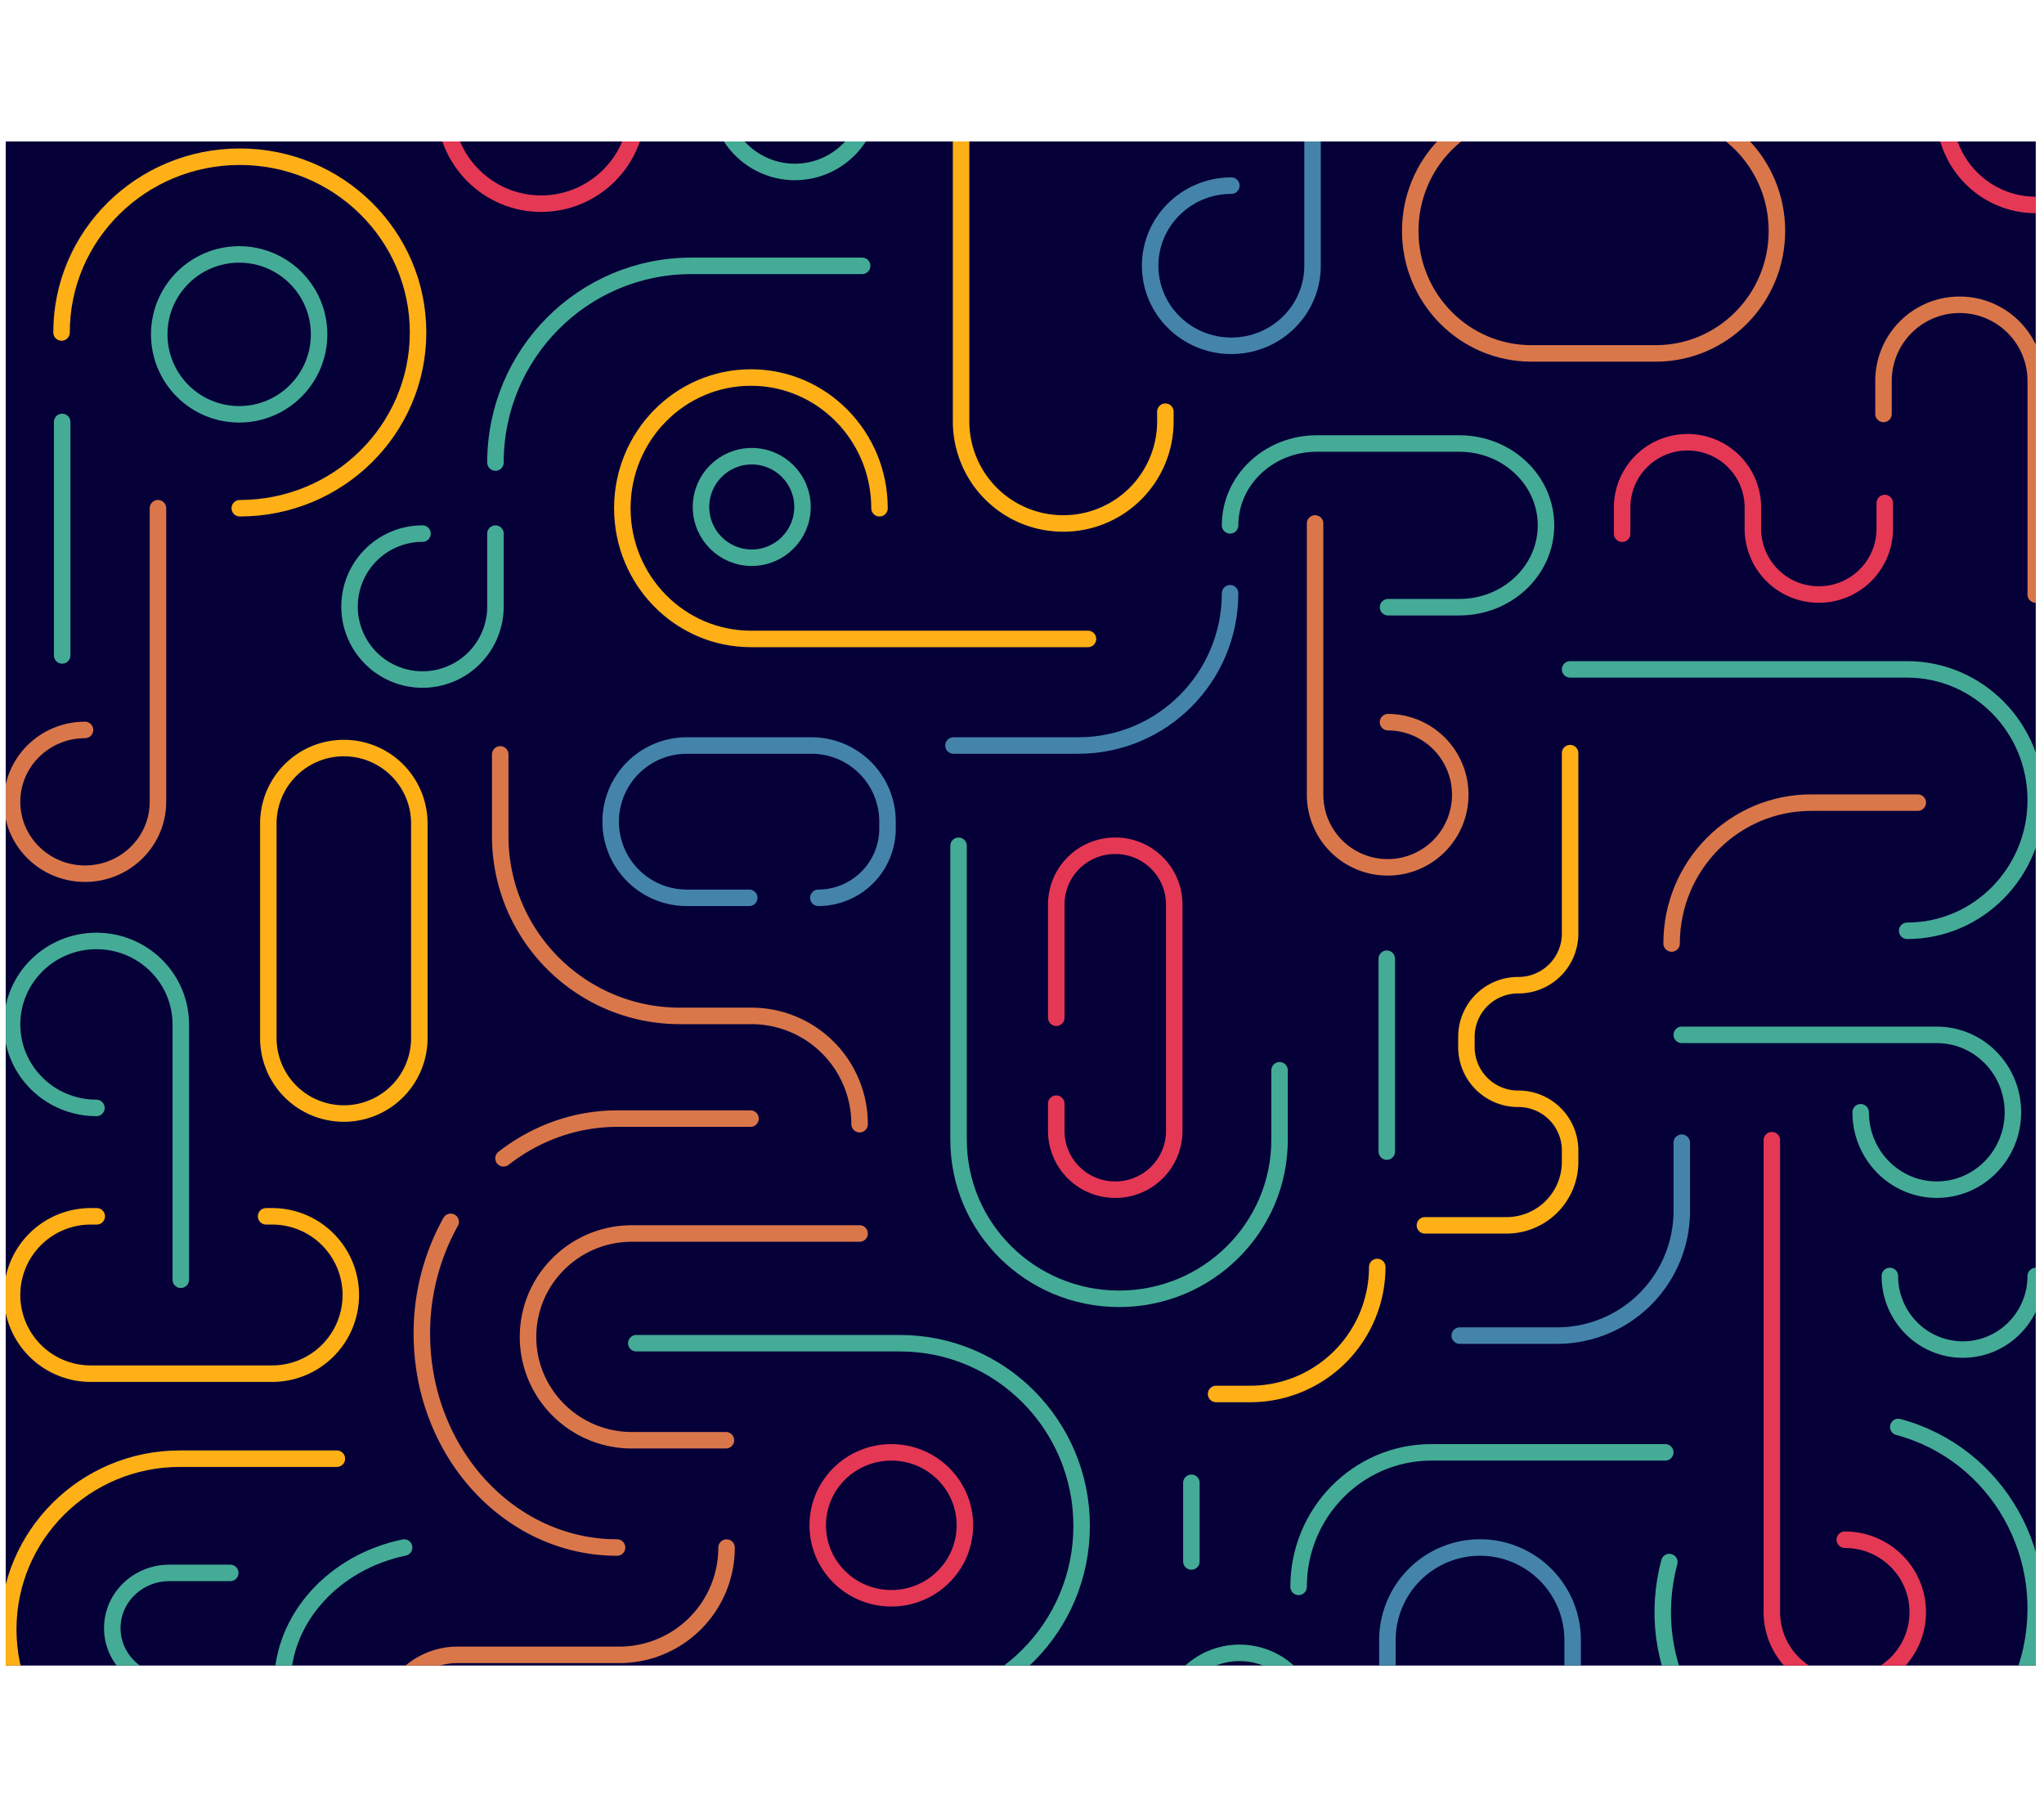 <svg xmlns="http://www.w3.org/2000/svg" xmlns:xlink="http://www.w3.org/1999/xlink" viewBox="0 0 1611 1425"><defs><style>.cls-1,.cls-4,.cls-5,.cls-6,.cls-7,.cls-8{fill:none;}.cls-2{clip-path:url(#clip-path);}.cls-3{fill:#060039;}.cls-4{stroke:#44ab96;}.cls-4,.cls-5,.cls-6,.cls-7,.cls-8{stroke-linecap:round;stroke-linejoin:round;stroke-width:13px;}.cls-5{stroke:#e53855;}.cls-6{stroke:#ffb017;}.cls-7{stroke:#da774a;}.cls-8{stroke:#4484ab;}</style><clipPath id="clip-path" transform="translate(4.5 111.5)"><rect id="Shape" class="cls-1" width="1600" height="1201"/></clipPath></defs><g id="Layer_2" data-name="Layer 2"><g id="Background"><g id="Taieri"><g class="cls-2"><g id="Patterns"><rect id="Background-2" data-name="Background" class="cls-3" x="4.5" y="111.5" width="1600" height="1201"/><g id="Taieri-2" data-name="Taieri"><g id="Shape-2" data-name="Shape"><path class="cls-4" d="M1600,894c0,32-25.74,58-57.5,58s-57.5-26-57.5-58" transform="translate(4.5 111.5)"/><path class="cls-5" d="M1600,50c-39.77,0-72-32.46-72-72.5S1560.23-95,1600-95" transform="translate(4.5 111.5)"/><path class="cls-4" d="M562-36.09A60,60,0,0,0,622,24a60,60,0,0,0,60-60.09V-104" transform="translate(4.5 111.5)"/><path class="cls-6" d="M137.24,1307C62.55,1307,2,1246.79,2,1172.5S62.55,1038,137.24,1038H261" transform="translate(4.5 111.5)"/><path class="cls-4" d="M129,1215c-24.84,0-45-19.47-45-43.5s20.14-43.5,45-43.5h48" transform="translate(4.5 111.5)"/><path class="cls-7" d="M1600,357V188.68a60,60,0,0,0-120,0v26" transform="translate(4.5 111.5)"/><path class="cls-7" d="M673,860.54H493.56c-45.23,0-81.89,36.47-81.89,81.46s36.66,81.46,81.89,81.46h74.06M366.84,1307h-10.7a57.21,57.21,0,0,1,0-114.42H483.72a84.48,84.48,0,0,0,84.43-84.53M389.76,483v64.29c0,78.3,63.41,141.78,141.62,141.78h56.41A85.26,85.26,0,0,1,673,774.38" transform="translate(4.5 111.5)"/><circle class="cls-4" cx="592.5" cy="399.5" r="40"/><ellipse class="cls-5" cx="702.5" cy="1202" rx="58" ry="57.5"/><circle class="cls-4" cx="188.5" cy="263.5" r="63"/><path class="cls-6" d="M184.5,289C262.1,289,325,227,325,150.5S262.1,12,184.5,12,44,74,44,150.5" transform="translate(4.5 111.5)"/><path class="cls-4" d="M1311.21,1119.46C1289.86,1199.27,1336,1281,1414.35,1302s159.09-26.65,180.44-106.47S1570,1034,1491.65,1013" transform="translate(4.5 111.5)"/><path class="cls-7" d="M481.83,1108c-85,0-153.83-75.43-153.83-168.49a179.74,179.74,0,0,1,22.7-88.14M587,770H482.2c-33.53,0-64.56,11.6-89.84,31.3" transform="translate(4.5 111.5)"/><path class="cls-4" d="M328.5,309A57.5,57.5,0,1,0,386,366.5V309" transform="translate(4.5 111.5)"/><path class="cls-5" d="M346-27.5C346,14.75,380,49,422,49s76-34.25,76-76.5S464-104,422-104H346" transform="translate(4.5 111.5)"/><path class="cls-4" d="M71.5,761.58C34.77,761.58,5,732.13,5,695.79S34.77,630,71.5,630,138,659.46,138,695.79V897" transform="translate(4.5 111.5)"/><path class="cls-4" d="M1462,765c0,33.69,26.87,61,60,61s60-27.31,60-61-26.86-61-60-61H1321" transform="translate(4.5 111.5)"/><path class="cls-8" d="M966,34.79c-35.35,0-64,28.25-64,63.11S930.65,161,966,161s64-28.25,64-63.1V-105" transform="translate(4.5 111.5)"/><path class="cls-4" d="M914.92,1249c0-32,25.76-58,57.54-58s57.54,26,57.54,58-25.76,58-57.54,58H881" transform="translate(4.5 111.5)"/><path class="cls-7" d="M1089.5,457.58a57.21,57.21,0,1,1-57.5,57.21V301" transform="translate(4.5 111.5)"/><path class="cls-7" d="M62.5,463.71C30.74,463.71,5,489.07,5,520.35S30.74,577,62.5,577,120,551.64,120,520.35V289" transform="translate(4.5 111.5)"/><path class="cls-6" d="M688.7,289c0-56.88-45.37-103-101.35-103S486,232.12,486,289s45.38,103,101.35,103H853" transform="translate(4.5 111.5)"/><path class="cls-4" d="M1498.64,622c56,0,101.36-46.12,101.36-103s-45.37-103-101.36-103H1233" transform="translate(4.5 111.5)"/><path class="cls-7" d="M1107,70.5c0-53.3,42.74-96.5,95.46-96.5h98.08c52.72,0,95.46,43.2,95.46,96.5h0c0,53.3-42.74,96.5-95.46,96.5h-98.08c-52.72,0-95.46-43.2-95.46-96.5Z" transform="translate(4.5 111.5)"/><path class="cls-6" d="M266.5,766A59.45,59.45,0,0,1,207,706.6V537.4A59.45,59.45,0,0,1,266.5,478h0A59.45,59.45,0,0,1,326,537.4V706.6A59.45,59.45,0,0,1,266.5,766Z" transform="translate(4.5 111.5)"/><path class="cls-5" d="M828,690.5V601.17A46.34,46.34,0,0,1,874.5,555h0A46.34,46.34,0,0,1,921,601.17V779.83A46.34,46.34,0,0,1,874.5,826h0A46.34,46.34,0,0,1,828,779.83V758.25" transform="translate(4.5 111.5)"/><path class="cls-6" d="M914,212.93v7.79A80.39,80.39,0,0,1,833.5,301h0A80.39,80.39,0,0,1,753,220.72V-23.72A80.39,80.39,0,0,1,833.5-104h0A80.39,80.39,0,0,1,914-23.72v2.4" transform="translate(4.5 111.5)"/><path class="cls-6" d="M71.75,847H66.94A62,62,0,0,0,5,909H5a62,62,0,0,0,61.94,62H210.06A62,62,0,0,0,272,909h0a62,62,0,0,0-61.94-62h-4.81" transform="translate(4.5 111.5)"/><path class="cls-4" d="M751,555V786.64C751,855.87,807.64,912,877.5,912S1004,855.87,1004,786.64V731.91" transform="translate(4.5 111.5)"/><path class="cls-4" d="M497,947H704.8c79.09,0,143.2,64.47,143.2,144s-64.11,144-143.2,144H642.29" transform="translate(4.5 111.5)"/><path class="cls-8" d="M586,596H536.81a60,60,0,0,1,0-120h98.38A59.9,59.9,0,0,1,695,536v5.33A54.59,54.59,0,0,1,640.5,596" transform="translate(4.5 111.5)"/><path class="cls-4" d="M1089.5,367h56.18c37.73,0,68.32-28.88,68.32-64.5s-30.59-64.5-68.32-64.5H1033.32C995.59,238,965,266.88,965,302.5" transform="translate(4.5 111.5)"/><path class="cls-4" d="M675,98H540.32C455.09,98,386,167.4,386,253" transform="translate(4.5 111.5)"/><path class="cls-5" d="M1449.5,1101.84c31.76,0,57.5,25.56,57.5,57.08s-25.74,57.08-57.5,57.08-57.5-25.56-57.5-57.08V787" transform="translate(4.5 111.5)"/><path class="cls-4" d="M1019,1139c0-58.54,46.85-106,104.63-106H1308" transform="translate(4.5 111.5)"/><path class="cls-8" d="M747,476h98.37C911.44,476,965,422.27,965,356" transform="translate(4.5 111.5)"/><path class="cls-8" d="M1321,789v53.76A98.27,98.27,0,0,1,1222.71,941H1146" transform="translate(4.5 111.5)"/><path class="cls-7" d="M1507,521h-84c-60.75,0-110,49.7-110,111" transform="translate(4.5 111.5)"/><path class="cls-4" d="M218,1307v-91.12c0-52.46,41-96.41,96-107.88" transform="translate(4.5 111.5)"/><path class="cls-4" d="M44.5,221V405" transform="translate(4.5 111.5)"/><path class="cls-4" d="M1088.5,644V796" transform="translate(4.5 111.5)"/><path class="cls-4" d="M934.5,1057v62" transform="translate(4.5 111.5)"/><path class="cls-6" d="M1233,482V624.33a40.7,40.7,0,0,1-40.86,40.54,40.71,40.71,0,0,0-40.87,40.55v8.41a40.72,40.72,0,0,0,40.87,40.55A40.71,40.71,0,0,1,1233,794.93v9.31a50.06,50.06,0,0,1-50.25,49.87h-64.17M954,987h26.78A100.12,100.12,0,0,0,1081,886.94" transform="translate(4.5 111.5)"/><path class="cls-5" d="M1481,284.92V305.2a51.87,51.87,0,0,1-51.94,51.8h0a51.88,51.88,0,0,1-52-51.8V288.4a51.47,51.47,0,0,0-51.54-51.4h0A51.48,51.48,0,0,0,1274,288.4v20.68" transform="translate(4.5 111.5)"/><path class="cls-8" d="M1089,1181a73,73,0,0,1,73-73h0a73,73,0,0,1,73,73V1234a73,73,0,0,1-73,73h0a73,73,0,0,1-73-73Z" transform="translate(4.5 111.5)"/></g></g></g></g></g></g></g></svg>
